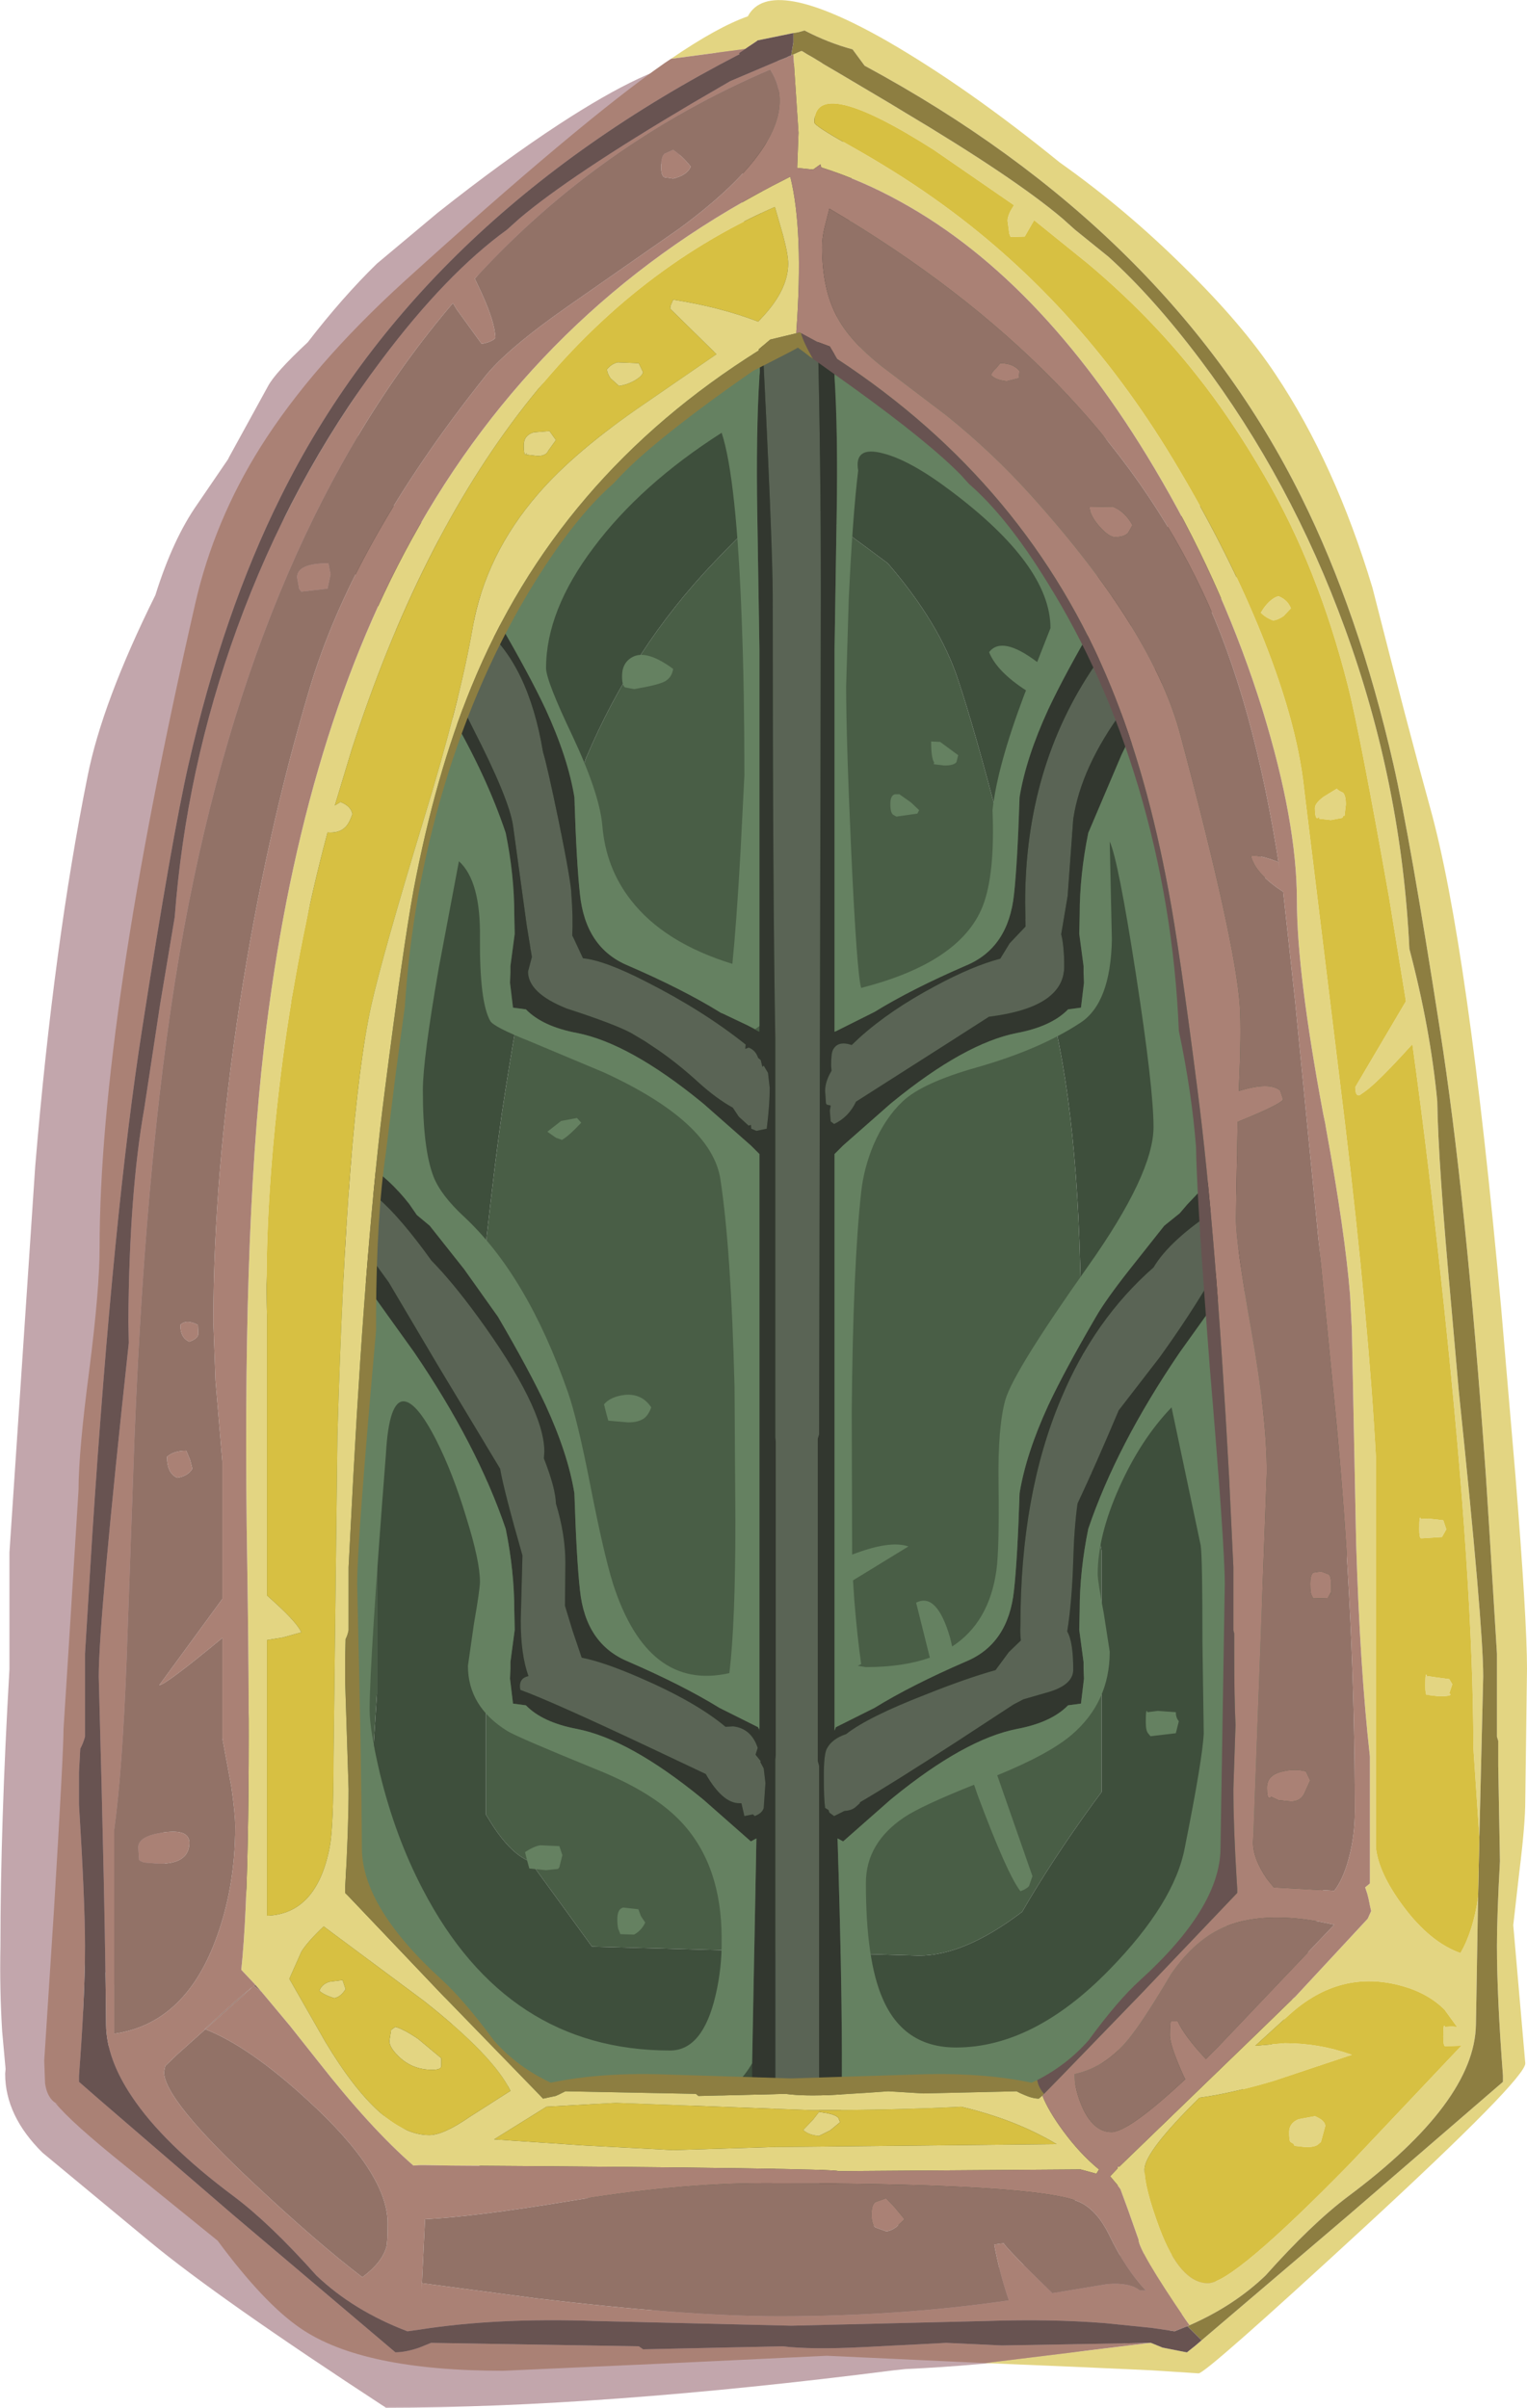 <?xml version="1.0" encoding="UTF-8" standalone="no"?>
<svg xmlns:ffdec="https://www.free-decompiler.com/flash" xmlns:xlink="http://www.w3.org/1999/xlink" ffdec:objectType="shape" height="280.4px" width="177.85px" xmlns="http://www.w3.org/2000/svg">
  <g transform="matrix(1.0, 0.0, 0.0, 1.0, 92.1, 273.95)">
    <path d="M-45.65 -26.4 Q-54.6 -32.0 -59.15 -40.35 -63.8 -48.8 -63.85 -60.55 -63.9 -66.8 -63.0 -75.25 -63.0 -93.25 -61.5 -117.65 -60.1 -141.5 -58.1 -157.65 -56.65 -164.5 -54.4 -178.2 -52.15 -190.4 -49.1 -198.7 -40.5 -222.05 -16.15 -240.1 -6.4 -247.3 -1.75 -248.35 5.85 -250.05 17.75 -244.35 24.0 -239.75 28.6 -234.15 L36.1 -223.7 Q42.4 -214.8 46.75 -203.25 49.45 -196.0 53.0 -182.5 55.7 -172.15 60.4 -137.2 64.8 -104.75 64.8 -99.8 64.8 -76.45 63.45 -63.9 61.65 -47.2 56.7 -37.15 51.1 -25.9 40.4 -20.5 38.45 -19.5 36.3 -18.7 L36.45 -20.35 Q36.45 -20.95 35.1 -23.1 33.75 -25.25 33.75 -25.7 L36.75 -29.15 Q38.3 -25.7 41.55 -25.7 46.7 -25.7 49.4 -45.75 L54.2 -52.05 Q58.95 -58.65 58.95 -61.5 58.2 -63.4 56.85 -65.2 54.15 -68.85 51.1 -68.85 51.05 -94.0 49.0 -108.65 L49.0 -135.1 45.65 -162.3 Q43.45 -179.5 41.45 -190.1 35.8 -220.55 27.45 -220.55 25.25 -220.55 25.0 -219.35 25.0 -217.65 24.5 -216.8 L16.95 -224.55 16.3 -225.15 16.3 -225.2 15.3 -226.15 10.5 -230.25 Q9.7 -232.25 7.5 -232.5 L7.7 -232.35 7.2 -232.7 7.15 -232.75 Q3.0 -236.2 -4.55 -233.25 -7.35 -232.15 -9.5 -230.6 -11.55 -229.1 -11.55 -228.35 L-8.6 -225.85 Q-15.05 -221.5 -22.3 -214.7 -22.6 -215.4 -23.65 -216.15 -25.15 -217.15 -27.0 -217.15 -29.75 -217.15 -38.3 -192.95 -46.45 -169.9 -46.45 -167.0 L-45.2 -163.35 -44.0 -160.1 Q-44.0 -153.65 -45.85 -135.05 -47.05 -123.0 -48.2 -113.1 L-48.2 -76.65 -48.65 -69.7 Q-54.25 -72.85 -54.25 -65.6 L-51.5 -58.95 -51.65 -53.65 Q-51.6 -52.1 -50.6 -51.05 L-49.2 -50.0 Q-49.25 -45.3 -48.95 -40.65 -48.25 -30.15 -45.65 -26.4 M17.4 -14.95 L10.5 -14.75 Q-23.55 -14.75 -41.95 -24.3 -37.35 -24.3 -34.95 -25.45 -33.25 -24.05 -30.2 -23.15 -25.5 -21.75 -13.85 -20.6 L17.05 -17.9 Q16.85 -16.3 17.4 -14.95 M8.95 -210.1 L11.3 -208.35 Q17.35 -201.35 19.5 -194.75 21.4 -189.1 24.4 -177.55 27.45 -165.95 29.05 -161.0 33.15 -148.4 33.7 -126.8 34.35 -102.35 36.2 -93.35 L36.2 -65.25 35.2 -63.9 Q30.35 -57.2 26.95 -51.3 20.25 -46.2 14.95 -46.2 L-23.15 -47.25 -30.35 -57.15 Q-32.85 -58.15 -35.3 -62.3 L-35.5 -62.6 -35.5 -85.9 Q-34.8 -97.3 -35.75 -108.55 -36.2 -114.05 -37.0 -114.65 -34.7 -137.95 -33.25 -146.9 -31.5 -158.0 -30.05 -164.7 -28.8 -170.65 -27.4 -175.5 L-25.2 -180.15 -24.0 -185.2 -23.85 -185.65 Q-18.4 -198.55 -9.0 -208.4 -3.75 -213.95 0.35 -217.05 L0.35 -217.25 Q3.0 -214.4 8.95 -210.1 M0.35 -217.55 L0.2 -218.3 0.65 -218.65 1.8 -217.7 3.5 -216.2 0.35 -217.55" fill="#495e46" fill-rule="evenodd" stroke="none"/>
    <path d="M36.3 -18.7 L36.3 -18.65 35.1 -18.25 25.75 -15.9 18.05 -15.0 17.4 -14.95 Q16.85 -16.3 17.05 -17.9 L-13.85 -20.6 Q-25.5 -21.75 -30.2 -23.15 -33.25 -24.05 -34.95 -25.45 -37.35 -24.3 -41.95 -24.3 -43.9 -25.3 -45.65 -26.4 -48.25 -30.15 -48.95 -40.65 -49.25 -45.3 -49.2 -50.0 L-50.6 -51.05 Q-51.6 -52.1 -51.65 -53.65 L-51.5 -58.95 -54.25 -65.6 Q-54.25 -72.85 -48.65 -69.7 L-48.2 -76.65 -48.2 -113.1 Q-47.05 -123.0 -45.85 -135.05 -44.0 -153.65 -44.0 -160.1 L-45.2 -163.35 -46.45 -167.0 Q-46.45 -169.9 -38.3 -192.95 -29.75 -217.15 -27.0 -217.15 -25.15 -217.15 -23.65 -216.15 -22.6 -215.4 -22.3 -214.7 -15.05 -221.5 -8.6 -225.85 L-11.55 -228.35 Q-11.55 -229.1 -9.5 -230.6 -7.35 -232.15 -4.55 -233.25 3.0 -236.2 7.15 -232.75 L7.2 -232.7 7.7 -232.35 7.5 -232.5 Q9.7 -232.25 10.5 -230.25 L15.3 -226.15 16.3 -225.2 16.3 -225.15 16.95 -224.55 24.5 -216.8 Q25.0 -217.65 25.0 -219.35 25.25 -220.55 27.45 -220.55 35.8 -220.55 41.45 -190.1 43.45 -179.5 45.65 -162.3 L49.0 -135.1 49.0 -108.65 Q51.05 -94.0 51.1 -68.85 54.15 -68.85 56.85 -65.2 58.2 -63.4 58.95 -61.5 58.95 -58.65 54.2 -52.05 L49.4 -45.75 Q46.7 -25.7 41.55 -25.7 38.3 -25.7 36.75 -29.15 L33.75 -25.7 Q33.75 -25.25 35.1 -23.1 36.45 -20.95 36.45 -20.35 L36.3 -18.7 M0.35 -217.55 L3.5 -216.2 1.8 -217.7 0.65 -218.65 0.2 -218.3 0.35 -217.55 M8.95 -210.1 Q3.0 -214.4 0.35 -217.25 L0.35 -217.05 Q-3.75 -213.95 -9.0 -208.4 -18.4 -198.55 -23.85 -185.65 L-24.0 -185.2 -25.2 -180.15 -27.4 -175.5 Q-28.8 -170.65 -30.05 -164.7 -31.5 -158.0 -33.25 -146.9 -34.7 -137.95 -37.0 -114.65 -36.2 -114.05 -35.75 -108.55 -34.8 -97.3 -35.5 -85.9 L-35.5 -62.6 -35.3 -62.3 Q-32.85 -58.15 -30.35 -57.15 L-23.15 -47.25 14.95 -46.2 Q20.25 -46.2 26.95 -51.3 30.35 -57.2 35.2 -63.9 L36.2 -65.25 36.2 -93.35 Q34.35 -102.35 33.7 -126.8 33.15 -148.4 29.05 -161.0 27.45 -165.95 24.4 -177.55 21.4 -189.1 19.5 -194.75 17.35 -201.35 11.3 -208.35 L8.95 -210.1" fill="#3e4f3c" fill-rule="evenodd" stroke="none"/>
    <path d="M49.4 -7.6 Q49.4 -5.9 44.9 -4.2 L43.85 -3.85 Q44.15 -3.5 44.15 -2.25 30.6 1.15 13.35 1.95 L11.95 2.1 Q-22.15 6.45 -47.15 6.45 -66.75 -6.35 -74.6 -12.85 L-87.15 -23.25 Q-91.5 -27.55 -91.5 -32.45 L-91.45 -33.0 -91.85 -37.4 Q-92.15 -42.25 -92.05 -47.25 -92.05 -61.35 -91.0 -79.55 L-91.0 -93.15 -88.0 -138.1 Q-85.85 -163.9 -81.9 -183.55 -80.2 -192.15 -74.0 -204.65 -71.95 -211.2 -69.1 -215.25 L-65.55 -220.45 -65.45 -220.65 -65.4 -220.75 -60.9 -228.95 Q-60.1 -230.5 -56.3 -234.05 L-56.25 -234.1 Q-52.2 -239.35 -48.2 -243.25 L-41.15 -249.15 Q-33.45 -255.25 -26.95 -259.5 -16.3 -266.45 -11.3 -266.8 L-11.7 -266.6 Q-1.05 -271.45 -1.05 -264.6 -1.05 -262.0 -6.6 -259.0 L-20.3 -252.3 Q-25.6 -249.6 -30.3 -246.5 L-37.2 -241.3 -42.9 -236.55 Q-49.55 -230.2 -54.25 -222.65 -58.5 -215.85 -61.9 -209.25 L-61.45 -210.15 -58.1 -214.85 Q-46.1 -230.9 -46.1 -218.75 -46.1 -218.2 -53.9 -205.2 -62.15 -191.4 -63.85 -185.65 -65.75 -179.3 -67.2 -169.55 L-69.45 -153.35 Q-74.6 -118.8 -74.6 -88.95 -74.6 -72.75 -73.65 -65.6 -72.7 -58.4 -72.7 -48.55 -72.7 -47.0 -73.9 -44.5 -75.3 -41.7 -76.7 -41.7 -79.9 -41.7 -81.8 -50.1 -81.95 -47.1 -82.4 -44.0 L-82.4 -37.85 Q-78.6 -35.8 -62.85 -18.75 -48.35 -3.15 -44.95 -3.15 -43.45 -3.15 -37.25 -4.7 L-14.75 -4.9 17.2 -8.95 Q36.15 -11.45 42.15 -11.45 47.55 -11.45 49.0 -9.5 49.75 -8.55 49.4 -7.6" fill="#7d424e" fill-opacity="0.467" fill-rule="evenodd" stroke="none"/>
    <path d="M-2.35 -260.0 Q-1.3 -265.45 0.7 -266.85 1.3 -264.95 1.75 -260.7 2.7 -252.25 3.15 -234.55 3.5 -220.85 3.5 -204.75 L3.3 -106.9 3.15 -106.4 3.15 -68.85 3.3 -68.3 3.3 -18.1 2.7 -15.2 Q2.25 -13.7 0.7 -13.7 -1.8 -13.7 -1.8 -17.75 L-1.8 -69.0 -1.75 -69.55 -1.75 -106.05 -1.8 -106.55 -1.8 -153.0 Q-2.1 -170.0 -2.1 -204.65 -2.1 -210.65 -3.5 -238.3 -3.75 -252.75 -2.35 -260.0 M53.95 -134.9 Q54.25 -134.6 54.25 -133.7 L55.1 -134.05 55.3 -133.7 55.45 -132.45 Q55.45 -132.0 54.0 -130.35 L53.3 -129.65 49.1 -125.25 Q46.45 -120.7 42.95 -115.85 L38.2 -109.7 Q35.5 -103.3 33.4 -98.85 33.0 -95.95 32.9 -92.2 32.75 -87.4 32.2 -83.95 32.9 -82.75 32.9 -79.5 32.9 -77.65 29.7 -76.8 L27.1 -76.05 25.95 -75.45 19.3 -71.1 Q11.9 -66.3 8.05 -64.05 L8.05 -63.95 7.55 -63.5 Q7.1 -63.1 6.25 -63.05 L5.05 -62.45 4.5 -62.85 4.4 -63.15 4.0 -63.4 Q3.85 -64.45 3.85 -67.1 3.85 -69.65 4.2 -70.3 4.8 -71.45 6.45 -72.0 9.0 -74.0 15.7 -76.6 20.45 -78.5 23.85 -79.45 L25.4 -81.55 26.8 -82.9 Q26.7 -83.75 26.75 -84.7 26.75 -99.9 31.5 -111.1 35.35 -120.3 42.25 -126.35 43.2 -127.95 45.0 -129.6 46.95 -131.4 49.5 -133.0 51.5 -134.75 52.85 -135.25 L53.85 -134.95 53.95 -134.9 M-52.1 -131.9 L-52.55 -132.65 -52.5 -133.65 -52.25 -133.9 -52.2 -134.05 -51.8 -134.0 Q-51.55 -137.45 -48.0 -134.35 -45.4 -132.1 -41.85 -127.15 -39.4 -124.65 -36.55 -120.75 -28.7 -110.0 -28.7 -104.9 L-28.75 -104.1 Q-27.4 -100.65 -27.35 -98.85 -26.25 -95.25 -26.25 -91.95 L-26.3 -86.95 -25.4 -84.0 -24.35 -80.9 Q-21.8 -80.4 -17.65 -78.6 -11.05 -75.75 -7.6 -72.85 L-6.7 -72.9 Q-4.6 -72.65 -3.85 -70.4 L-4.1 -69.6 -3.5 -68.85 -3.55 -68.75 -3.15 -68.0 -2.95 -66.3 -3.15 -63.4 Q-3.3 -62.8 -4.2 -62.45 L-4.4 -62.65 -5.4 -62.45 -5.75 -63.95 -6.0 -63.95 Q-7.95 -63.95 -9.9 -67.35 L-16.35 -70.4 Q-27.8 -75.8 -31.5 -77.15 -31.75 -78.5 -30.55 -78.75 -31.45 -81.25 -31.45 -85.2 L-31.25 -92.8 Q-33.45 -100.5 -33.85 -102.9 L-41.05 -114.85 -46.85 -124.65 -52.1 -131.9 M32.9 -178.55 L32.25 -169.6 31.5 -165.15 Q31.85 -163.75 31.85 -161.4 31.85 -156.65 23.15 -155.55 L23.1 -155.55 18.5 -152.6 7.6 -145.65 Q6.75 -143.85 5.05 -143.05 L4.65 -143.35 4.55 -144.6 4.65 -145.2 4.2 -145.3 4.1 -145.45 4.0 -146.9 Q4.0 -148.0 4.75 -149.25 L4.7 -149.85 Q4.7 -151.25 4.9 -151.65 5.45 -152.8 7.1 -152.25 L8.0 -153.1 Q11.55 -156.3 16.8 -159.1 21.15 -161.45 24.4 -162.3 L25.5 -164.1 27.35 -166.05 27.3 -168.85 Q27.3 -184.6 35.4 -196.45 38.55 -201.1 40.95 -201.6 43.45 -202.1 43.45 -197.4 L38.7 -191.25 Q33.8 -184.6 32.9 -178.55 M-35.85 -200.9 Q-30.55 -196.55 -28.85 -186.35 -28.4 -184.95 -27.0 -178.2 -25.55 -171.05 -25.55 -169.75 -25.35 -167.15 -25.45 -165.0 L-25.25 -164.6 -24.2 -162.35 Q-21.65 -162.1 -16.8 -159.6 -10.2 -156.25 -5.25 -152.3 L-5.3 -151.8 -4.9 -151.95 Q-4.1 -151.65 -3.8 -150.75 L-3.5 -150.5 -3.3 -149.7 -3.15 -149.85 -2.65 -149.0 -2.45 -147.25 Q-2.45 -145.3 -2.8 -142.5 L-4.0 -142.25 -4.6 -142.5 -4.65 -142.95 -4.9 -142.85 -6.05 -143.9 -6.75 -144.95 Q-8.65 -146.0 -10.7 -147.85 -13.1 -150.05 -15.5 -151.7 L-17.0 -152.7 -18.6 -153.65 Q-20.55 -154.7 -26.1 -156.5 -30.6 -158.3 -30.6 -160.8 L-30.15 -162.5 -30.75 -166.15 -32.35 -177.8 Q-32.8 -180.9 -37.0 -189.1 L-41.1 -197.3 Q-41.1 -200.95 -39.5 -201.85 -38.05 -202.65 -35.85 -200.9" fill="#5a6455" fill-rule="evenodd" stroke="none"/>
    <path d="M1.75 -260.7 L2.95 -260.4 Q7.75 -258.7 7.05 -249.2 5.35 -238.8 5.1 -233.3 L5.1 -230.0 Q5.5 -223.7 5.35 -214.2 L5.1 -198.35 5.1 -153.8 5.25 -153.85 9.75 -156.1 Q14.05 -158.75 20.4 -161.5 25.35 -163.55 26.0 -169.8 26.4 -173.35 26.65 -181.1 27.4 -185.7 30.0 -191.35 31.9 -195.4 35.55 -201.65 L36.9 -203.7 39.5 -207.2 43.5 -212.25 Q48.25 -216.55 51.45 -215.0 54.0 -213.75 54.0 -210.7 54.0 -209.65 51.4 -206.0 L45.3 -197.5 Q41.75 -192.3 39.2 -187.35 L39.15 -187.35 38.5 -186.0 34.65 -176.95 Q33.65 -172.05 33.65 -167.45 L33.6 -165.2 34.1 -161.45 34.1 -160.7 34.15 -159.5 33.8 -156.6 32.3 -156.4 Q30.35 -154.4 26.35 -153.65 20.25 -152.45 11.85 -145.6 L11.55 -145.35 6.1 -140.55 5.1 -139.55 5.1 -72.4 5.25 -72.8 9.75 -75.05 Q14.05 -77.7 20.4 -80.45 25.35 -82.5 26.0 -88.75 26.4 -92.3 26.65 -100.05 27.4 -104.65 30.0 -110.3 31.9 -114.35 35.55 -120.6 36.7 -122.6 39.5 -126.15 L43.5 -131.2 45.3 -132.65 46.2 -133.7 49.05 -136.7 Q53.0 -140.65 55.1 -140.85 L55.45 -140.65 Q55.8 -140.5 55.8 -139.45 L55.25 -138.55 55.3 -137.9 Q55.3 -136.6 53.95 -134.9 L53.85 -134.95 52.85 -135.25 Q51.5 -134.75 49.5 -133.0 46.95 -131.4 45.0 -129.6 43.2 -127.95 42.25 -126.35 35.35 -120.3 31.5 -111.1 26.75 -99.9 26.75 -84.7 26.7 -83.75 26.8 -82.9 L25.4 -81.55 23.85 -79.45 Q20.45 -78.5 15.7 -76.6 9.0 -74.0 6.45 -72.0 4.8 -71.45 4.2 -70.3 3.85 -69.65 3.85 -67.1 3.85 -64.45 4.0 -63.4 L4.4 -63.15 4.5 -62.85 5.05 -62.45 6.25 -63.05 Q7.1 -63.1 7.55 -63.5 L8.05 -63.95 8.05 -64.05 Q11.9 -66.3 19.3 -71.1 L25.95 -75.45 27.1 -76.05 29.7 -76.8 Q32.9 -77.65 32.9 -79.5 32.9 -82.75 32.2 -83.95 32.75 -87.4 32.9 -92.2 33.0 -95.95 33.4 -98.85 35.5 -103.3 38.2 -109.7 L42.95 -115.85 Q46.45 -120.7 49.1 -125.25 L53.3 -129.65 54.0 -130.35 54.0 -129.65 Q54.0 -128.6 51.4 -124.95 L50.45 -123.65 45.3 -116.45 Q37.95 -105.65 34.65 -95.9 33.65 -91.0 33.65 -86.4 L33.6 -84.15 34.1 -80.4 34.1 -79.65 34.15 -78.45 33.8 -75.55 32.3 -75.35 Q30.35 -73.35 26.35 -72.6 20.25 -71.4 11.85 -64.55 L11.55 -64.3 6.1 -59.5 5.45 -59.85 Q6.0 -42.5 5.95 -32.15 L5.95 -31.5 5.85 -26.55 Q5.2 -8.05 1.0 -7.5 L0.7 -7.5 Q-4.35 -7.5 -4.5 -32.15 L-4.5 -33.65 -4.0 -59.85 -4.65 -59.5 -10.1 -64.3 -10.4 -64.55 Q-18.8 -71.4 -24.9 -72.6 -28.9 -73.35 -30.85 -75.35 L-32.35 -75.55 -32.7 -78.45 -32.65 -79.65 -32.65 -80.4 -32.15 -84.15 -32.2 -86.4 Q-32.2 -91.0 -33.2 -95.9 -36.5 -105.65 -43.85 -116.45 L-49.95 -124.95 -50.45 -125.7 Q-52.55 -128.7 -52.55 -129.65 -52.55 -130.95 -52.1 -131.9 L-46.85 -124.65 -41.05 -114.85 -33.85 -102.9 Q-33.45 -100.5 -31.25 -92.8 L-31.45 -85.2 Q-31.45 -81.25 -30.55 -78.75 -31.75 -78.5 -31.5 -77.15 -27.8 -75.8 -16.35 -70.4 L-9.9 -67.35 Q-7.95 -63.95 -6.0 -63.95 L-5.75 -63.95 -5.4 -62.45 -4.4 -62.65 -4.2 -62.45 Q-3.3 -62.8 -3.15 -63.4 L-2.95 -66.3 -3.15 -68.0 -3.55 -68.75 -3.5 -68.85 -4.1 -69.6 -3.85 -70.4 Q-4.6 -72.65 -6.7 -72.9 L-7.6 -72.85 Q-11.05 -75.75 -17.65 -78.6 -21.8 -80.4 -24.35 -80.9 L-25.4 -84.0 -26.3 -86.95 -26.25 -91.95 Q-26.25 -95.25 -27.35 -98.85 -27.4 -100.65 -28.75 -104.1 L-28.7 -104.9 Q-28.7 -110.0 -36.55 -120.75 -39.4 -124.65 -41.85 -127.15 -45.4 -132.1 -48.0 -134.35 -51.55 -137.45 -51.8 -134.0 L-52.2 -134.05 -52.25 -133.9 Q-54.75 -137.05 -55.65 -139.35 L-53.85 -138.8 -53.6 -140.15 Q-51.45 -139.65 -49.5 -138.4 -46.8 -136.75 -44.45 -133.75 L-43.55 -132.45 -42.05 -131.2 -38.05 -126.15 -34.1 -120.6 Q-30.45 -114.35 -28.55 -110.3 -25.95 -104.65 -25.2 -100.05 -24.95 -92.3 -24.55 -88.75 -23.9 -82.5 -18.95 -80.45 -12.6 -77.7 -8.3 -75.05 L-3.8 -72.8 -3.75 -72.65 -3.65 -72.4 -3.65 -72.65 -3.65 -139.55 -4.65 -140.55 -10.1 -145.35 -10.4 -145.6 Q-18.8 -152.45 -24.9 -153.65 -28.9 -154.4 -30.85 -156.4 L-32.35 -156.6 -32.7 -159.5 -32.65 -160.7 -32.65 -161.45 -32.15 -165.2 -32.2 -167.45 Q-32.2 -172.05 -33.2 -176.95 -35.45 -183.65 -39.65 -190.85 L-43.85 -197.5 -49.95 -206.0 Q-52.55 -209.65 -52.55 -210.7 -52.55 -213.75 -50.0 -215.0 -46.8 -216.55 -42.05 -212.25 L-38.05 -207.2 Q-35.7 -204.25 -34.5 -202.35 L-34.1 -201.65 Q-30.45 -195.4 -28.55 -191.35 -25.95 -185.7 -25.2 -181.1 -24.95 -173.35 -24.55 -169.8 -23.9 -163.55 -18.95 -161.5 -12.6 -158.75 -8.3 -156.1 L-8.15 -156.0 -8.0 -155.95 -5.05 -154.55 -3.8 -153.85 -3.65 -153.8 -3.65 -154.45 -3.65 -198.35 -3.9 -214.2 Q-4.05 -223.7 -3.65 -230.0 L-3.65 -230.15 -3.6 -230.6 -3.6 -232.1 -3.6 -232.15 Q-3.7 -237.7 -5.6 -249.2 -6.25 -257.8 -2.35 -260.0 -3.75 -252.75 -3.5 -238.3 -2.1 -210.65 -2.1 -204.65 -2.1 -170.0 -1.8 -153.0 L-1.8 -106.55 -1.75 -106.05 -1.75 -69.55 -1.8 -69.0 -1.8 -17.75 Q-1.8 -13.7 0.7 -13.7 2.25 -13.7 2.7 -15.2 L3.3 -18.1 3.3 -68.3 3.15 -68.85 3.15 -106.4 3.3 -106.9 3.5 -204.75 Q3.5 -220.85 3.15 -234.55 2.7 -252.25 1.75 -260.7 M32.9 -178.55 Q33.8 -184.6 38.7 -191.25 L43.45 -197.4 Q43.45 -202.1 40.95 -201.6 38.55 -201.1 35.4 -196.45 27.3 -184.6 27.3 -168.85 L27.35 -166.05 25.5 -164.1 24.4 -162.3 Q21.15 -161.45 16.8 -159.1 11.55 -156.3 8.0 -153.1 L7.1 -152.25 Q5.45 -152.8 4.9 -151.65 4.7 -151.25 4.7 -149.85 L4.75 -149.25 Q4.0 -148.0 4.0 -146.9 L4.1 -145.45 4.2 -145.3 4.65 -145.2 4.55 -144.6 4.65 -143.35 5.05 -143.05 Q6.75 -143.85 7.6 -145.65 L18.5 -152.6 23.1 -155.55 23.15 -155.55 Q31.85 -156.65 31.85 -161.4 31.85 -163.75 31.5 -165.15 L32.25 -169.6 32.9 -178.55 M-35.85 -200.9 Q-38.05 -202.65 -39.5 -201.85 -41.1 -200.95 -41.1 -197.3 L-37.0 -189.1 Q-32.8 -180.9 -32.35 -177.8 L-30.75 -166.15 -30.15 -162.5 -30.6 -160.8 Q-30.6 -158.3 -26.1 -156.5 -20.55 -154.7 -18.6 -153.65 L-17.0 -152.7 -15.5 -151.7 Q-13.1 -150.05 -10.7 -147.85 -8.65 -146.0 -6.75 -144.95 L-6.05 -143.9 -4.9 -142.85 -4.65 -142.95 -4.6 -142.5 -4.0 -142.25 -2.8 -142.5 Q-2.45 -145.3 -2.45 -147.25 L-2.65 -149.0 -3.15 -149.85 -3.3 -149.7 -3.5 -150.5 -3.8 -150.75 Q-4.1 -151.65 -4.9 -151.95 L-5.3 -151.8 -5.25 -152.3 Q-10.2 -156.25 -16.8 -159.6 -21.65 -162.1 -24.2 -162.35 L-25.25 -164.6 -25.45 -165.0 Q-25.35 -167.15 -25.55 -169.75 -25.55 -171.05 -27.0 -178.2 -28.4 -184.95 -28.85 -186.35 -30.55 -196.55 -35.85 -200.9" fill="#32372f" fill-rule="evenodd" stroke="none"/>
    <path d="M5.1 -233.3 L5.8 -233.5 Q10.75 -234.55 18.65 -228.15 25.65 -222.45 31.45 -214.15 35.8 -207.85 36.9 -203.7 L35.55 -201.65 Q31.9 -195.4 30.0 -191.35 27.4 -185.7 26.65 -181.1 26.4 -173.35 26.0 -169.8 25.35 -163.55 20.4 -161.5 14.05 -158.75 9.75 -156.1 L5.25 -153.85 5.1 -153.8 5.1 -198.35 5.35 -214.2 Q5.5 -223.7 5.1 -230.0 L5.1 -233.3 M39.2 -187.35 L42.55 -187.05 Q45.2 -186.15 45.2 -183.2 45.2 -182.3 44.5 -181.55 43.8 -180.8 43.8 -179.95 49.35 -147.0 49.35 -142.8 L49.05 -136.75 49.05 -136.7 46.2 -133.7 45.3 -132.65 43.5 -131.2 39.5 -126.15 Q36.7 -122.6 35.55 -120.6 31.9 -114.35 30.0 -110.3 27.4 -104.65 26.65 -100.05 26.4 -92.3 26.0 -88.75 25.35 -82.5 20.4 -80.45 14.05 -77.7 9.75 -75.05 L5.25 -72.8 5.1 -72.4 5.1 -139.55 6.1 -140.55 11.55 -145.35 11.85 -145.6 Q20.25 -152.45 26.35 -153.65 30.35 -154.4 32.3 -156.4 L33.8 -156.6 34.15 -159.5 34.1 -160.7 34.1 -161.45 33.6 -165.2 33.65 -167.45 Q33.65 -172.05 34.65 -176.95 L38.5 -186.0 39.15 -187.35 39.2 -187.35 M50.45 -123.65 L52.45 -123.7 Q56.5 -122.95 56.5 -114.95 56.5 -112.8 56.3 -112.3 55.7 -110.95 53.0 -109.55 54.6 -98.45 54.85 -94.35 L54.95 -82.3 Q54.95 -69.85 54.65 -66.2 53.95 -57.45 51.1 -50.4 47.7 -42.0 37.15 -34.45 34.05 -31.75 32.15 -30.6 28.8 -28.7 23.5 -28.7 15.5 -28.75 11.9 -26.7 9.7 -24.65 8.4 -24.65 7.05 -24.65 5.85 -26.55 L5.95 -31.5 5.95 -32.15 Q6.0 -42.5 5.45 -59.85 L6.1 -59.5 11.55 -64.3 11.85 -64.55 Q20.25 -71.4 26.35 -72.6 30.35 -73.35 32.3 -75.35 L33.8 -75.55 34.15 -78.45 34.1 -79.65 34.1 -80.4 33.6 -84.15 33.65 -86.4 Q33.65 -91.0 34.65 -95.9 37.95 -105.65 45.3 -116.45 L50.45 -123.65 M-4.5 -33.65 Q-7.55 -28.5 -13.7 -28.5 -32.5 -28.5 -37.35 -33.85 -38.85 -35.45 -39.45 -38.3 -40.15 -41.35 -40.65 -42.05 L-46.7 -48.95 Q-50.7 -53.45 -51.8 -56.35 -53.55 -60.95 -55.3 -85.1 L-54.4 -98.2 -53.55 -111.3 -55.1 -114.4 Q-56.7 -117.65 -56.7 -118.45 -56.7 -119.85 -55.6 -121.75 -54.35 -123.8 -52.6 -124.9 -51.55 -125.55 -50.45 -125.7 L-49.95 -124.95 -43.85 -116.45 Q-36.5 -105.65 -33.2 -95.9 -32.2 -91.0 -32.2 -86.4 L-32.15 -84.15 -32.65 -80.4 -32.65 -79.65 -32.7 -78.45 -32.35 -75.55 -30.85 -75.35 Q-28.9 -73.35 -24.9 -72.6 -18.8 -71.4 -10.4 -64.55 L-10.1 -64.3 -4.65 -59.5 -4.0 -59.85 -4.5 -33.65 M-49.5 -138.4 Q-49.95 -141.6 -49.95 -146.8 -49.95 -154.45 -47.3 -166.75 -44.7 -179.05 -44.7 -179.9 L-46.1 -181.75 -47.5 -183.3 Q-47.5 -185.3 -45.3 -187.55 -43.15 -189.75 -40.45 -190.65 L-39.65 -190.85 Q-35.45 -183.65 -33.2 -176.95 -32.2 -172.05 -32.2 -167.45 L-32.15 -165.2 -32.65 -161.45 -32.65 -160.7 -32.7 -159.5 -32.35 -156.6 -30.85 -156.4 Q-28.9 -154.4 -24.9 -153.65 -18.8 -152.45 -10.4 -145.6 L-10.1 -145.35 -4.65 -140.55 -3.65 -139.55 -3.65 -72.65 -3.75 -72.65 -3.8 -72.8 -8.3 -75.05 Q-12.6 -77.7 -18.95 -80.45 -23.9 -82.5 -24.55 -88.75 -24.95 -92.3 -25.2 -100.05 -25.95 -104.65 -28.55 -110.3 -30.45 -114.35 -34.1 -120.6 L-38.05 -126.15 -42.05 -131.2 -43.55 -132.45 -44.45 -133.75 Q-46.8 -136.75 -49.5 -138.4 M-34.5 -202.35 Q-33.15 -206.45 -30.2 -211.55 -24.85 -220.65 -18.0 -227.05 -10.6 -234.0 -5.85 -233.15 -4.6 -232.9 -3.6 -232.15 L-3.6 -232.1 -3.6 -230.6 -3.65 -230.15 -3.65 -230.0 Q-4.05 -223.7 -3.9 -214.2 L-3.65 -198.35 -3.65 -154.45 -4.15 -154.1 -5.05 -154.55 -8.0 -155.95 -8.15 -156.0 -8.3 -156.1 Q-12.6 -158.75 -18.95 -161.5 -23.9 -163.55 -24.55 -169.8 -24.95 -173.35 -25.2 -181.1 -25.95 -185.7 -28.55 -191.35 -30.45 -195.4 -34.1 -201.65 L-34.5 -202.35 M6.75 -204.1 L6.45 -194.05 Q6.45 -187.85 7.05 -174.6 7.7 -160.55 8.2 -158.9 19.75 -161.85 22.35 -168.4 23.8 -172.1 23.5 -179.6 24.05 -184.7 27.2 -193.05 L27.4 -193.55 Q24.0 -195.75 23.1 -198.0 24.6 -199.95 28.7 -196.85 L30.25 -200.8 Q30.25 -208.1 18.55 -216.85 13.9 -220.35 10.75 -221.15 7.35 -222.05 7.85 -219.15 7.2 -213.75 6.75 -204.1 M17.4 -187.55 L19.5 -186.0 19.3 -185.2 Q19.0 -184.8 17.9 -184.8 L16.65 -184.95 16.7 -185.15 Q16.35 -185.65 16.35 -187.6 L17.4 -187.55 M12.15 -181.45 L12.65 -181.45 14.0 -180.5 14.95 -179.6 14.75 -179.2 12.3 -178.85 11.95 -179.05 Q11.6 -179.25 11.6 -180.3 11.6 -181.35 12.15 -181.45 M21.7 -149.65 Q15.3 -147.85 13.0 -145.65 11.0 -143.75 9.65 -140.65 8.5 -137.9 8.2 -135.1 7.25 -126.55 7.1 -109.5 L7.15 -92.9 Q11.55 -94.6 13.7 -93.85 L7.25 -89.9 7.4 -87.6 Q7.75 -83.3 8.2 -80.15 L7.8 -79.95 8.75 -79.8 Q13.1 -79.8 16.2 -80.9 L14.6 -87.3 Q17.0 -88.55 18.55 -83.25 L18.8 -82.2 Q23.1 -85.0 23.95 -91.05 24.3 -93.6 24.2 -101.2 24.1 -107.75 25.0 -110.95 26.0 -114.3 34.6 -126.45 42.25 -137.25 42.25 -142.7 42.25 -147.25 40.2 -160.5 38.15 -173.75 37.15 -175.95 L37.4 -164.5 Q37.25 -157.15 33.75 -154.85 29.05 -151.75 21.7 -149.65 M38.25 -100.7 Q35.75 -95.1 35.75 -90.65 35.75 -89.75 36.45 -86.1 L37.15 -81.6 Q37.15 -75.7 32.7 -71.9 30.05 -69.65 24.05 -67.2 L28.15 -55.45 27.75 -54.3 Q27.45 -53.95 26.75 -53.7 25.2 -55.7 21.8 -64.8 L21.35 -66.1 Q15.2 -63.65 13.2 -62.3 8.75 -59.3 8.75 -54.65 8.75 -45.65 10.7 -41.2 13.15 -35.5 19.25 -35.5 28.3 -35.5 37.15 -44.6 44.7 -52.35 45.9 -58.8 47.95 -69.05 48.1 -72.05 L47.95 -82.6 Q47.95 -92.5 47.75 -93.95 L44.35 -110.05 Q40.75 -106.3 38.25 -100.7 M42.75 -74.7 L44.85 -74.55 Q44.85 -73.9 45.2 -73.5 L44.85 -72.1 41.9 -71.75 41.65 -72.05 Q41.35 -72.35 41.35 -73.4 41.35 -75.15 41.55 -74.55 L42.75 -74.7 M-8.05 -223.55 Q-17.45 -217.55 -22.95 -210.2 -28.5 -202.85 -28.5 -196.15 -28.5 -194.7 -25.45 -188.3 -22.3 -181.6 -21.95 -177.85 -21.55 -172.85 -18.6 -169.1 -14.75 -164.15 -6.8 -161.7 -6.3 -166.7 -5.85 -174.8 L-5.4 -183.65 Q-5.4 -193.55 -5.7 -201.45 -6.3 -218.25 -8.05 -223.55 M-13.7 -196.05 Q-13.85 -195.05 -14.65 -194.6 -15.5 -194.15 -18.25 -193.7 L-19.3 -193.9 Q-19.65 -194.1 -19.65 -195.2 -19.65 -196.8 -18.4 -197.45 -16.75 -198.3 -13.7 -196.05 M-35.0 -155.05 Q-36.25 -157.25 -36.2 -164.7 -36.1 -171.35 -38.65 -173.65 L-41.0 -161.2 Q-42.85 -150.55 -42.85 -147.0 -42.85 -140.1 -41.6 -136.9 -40.75 -134.75 -38.05 -132.25 -30.7 -125.4 -25.95 -111.8 -24.85 -108.65 -23.35 -101.0 -21.8 -93.05 -20.7 -89.5 -16.65 -76.95 -7.15 -79.1 -6.45 -84.85 -6.45 -96.75 L-6.55 -112.45 Q-6.95 -128.45 -8.2 -136.65 -9.25 -143.3 -21.75 -149.05 L-30.45 -152.7 Q-34.6 -154.35 -35.0 -155.05 M-45.05 -110.75 Q-46.8 -110.85 -47.15 -104.65 -49.05 -80.3 -49.05 -74.8 -49.05 -72.5 -47.85 -67.4 -46.05 -60.0 -42.85 -53.9 -33.1 -35.15 -14.05 -35.15 -10.25 -35.15 -8.75 -41.6 -8.0 -44.8 -8.05 -48.2 -8.05 -56.65 -12.65 -61.65 -15.9 -65.2 -22.8 -67.95 -31.75 -71.6 -33.0 -72.35 -37.6 -75.2 -37.6 -79.95 L-36.9 -84.85 Q-36.2 -88.85 -36.2 -89.75 -36.2 -92.15 -37.8 -97.25 -39.35 -102.4 -41.3 -106.25 -43.55 -110.65 -45.05 -110.75 M-24.4 -143.2 Q-25.85 -141.65 -26.65 -141.2 L-27.35 -141.45 -28.35 -142.15 -26.75 -143.4 -24.9 -143.75 -24.4 -143.2 M-21.5 -109.4 L-21.75 -110.4 Q-21.0 -111.3 -19.35 -111.5 -17.35 -111.7 -16.25 -110.05 -16.55 -109.2 -17.05 -108.8 -17.7 -108.3 -18.95 -108.3 L-21.25 -108.5 -21.5 -109.4 M-30.95 -58.25 Q-29.9 -58.95 -29.15 -59.05 L-26.95 -58.95 -26.6 -57.9 -26.95 -56.5 -27.1 -56.3 -28.5 -56.15 -30.45 -56.35 -30.7 -57.25 -30.95 -58.25 M-17.45 -50.8 L-16.95 -50.05 Q-17.4 -49.1 -18.25 -48.65 L-19.85 -48.7 -20.0 -49.1 Q-20.2 -49.4 -20.2 -50.45 -20.2 -51.65 -19.5 -51.8 L-17.75 -51.6 -17.45 -50.8" fill="#658161" fill-rule="evenodd" stroke="none"/>
    <path d="M0.3 -267.6 L0.85 -267.85 1.2 -268.0 1.3 -268.0 1.4 -267.95 Q1.85 -267.65 2.5 -267.3 L3.65 -266.6 3.7 -266.55 5.75 -265.35 11.65 -261.85 13.05 -261.0 Q26.05 -253.25 31.65 -248.5 L33.1 -247.2 37.0 -244.05 Q42.2 -239.35 47.7 -232.05 58.25 -218.05 64.55 -200.75 71.15 -182.65 72.05 -163.45 74.5 -154.15 75.3 -145.7 75.4 -138.55 76.95 -121.65 L77.8 -112.0 Q80.65 -84.7 80.65 -78.7 L80.2 -60.0 79.5 -70.45 Q79.5 -89.65 76.1 -121.7 74.3 -138.7 72.4 -152.35 68.25 -147.75 66.75 -146.75 L66.25 -146.4 Q65.75 -146.25 65.75 -147.35 L71.65 -157.35 69.7 -169.35 Q66.3 -188.55 64.9 -194.05 61.4 -207.85 55.25 -218.4 51.35 -225.15 47.2 -230.35 41.75 -237.25 34.6 -243.25 L28.35 -248.3 28.2 -248.05 27.25 -246.4 25.6 -246.35 25.45 -246.75 25.25 -248.25 Q25.25 -248.7 25.6 -249.4 L26.0 -250.05 16.65 -256.5 Q2.75 -265.35 2.75 -259.7 2.75 -259.3 6.7 -257.1 12.4 -253.9 16.75 -250.8 33.3 -239.1 44.5 -220.5 50.45 -210.65 54.4 -201.15 58.95 -190.2 59.8 -182.0 L64.55 -143.15 Q67.3 -120.1 68.15 -104.3 L68.15 -58.8 Q68.45 -55.85 71.3 -52.0 74.45 -47.75 78.0 -46.5 79.5 -49.1 80.05 -53.0 L79.85 -40.9 79.8 -38.15 Q79.65 -29.15 64.9 -18.15 60.7 -15.0 55.3 -8.95 51.65 -5.45 46.55 -3.2 L46.45 -3.15 45.95 -3.85 Q40.5 -11.85 40.5 -13.15 L39.3 -16.55 38.4 -19.0 38.0 -19.55 37.2 -20.5 38.05 -21.4 38.1 -21.65 38.25 -21.6 54.7 -37.5 58.4 -41.1 58.75 -41.4 67.2 -50.5 67.6 -51.4 67.55 -51.6 67.45 -52.05 67.3 -52.8 67.15 -53.4 66.9 -54.15 67.45 -54.6 67.45 -69.4 Q66.3 -79.65 65.85 -94.2 L65.35 -119.1 65.15 -123.05 Q64.55 -130.5 62.35 -142.5 L62.25 -143.1 62.0 -144.3 Q58.95 -160.65 58.95 -169.05 58.95 -178.25 54.95 -191.25 50.6 -205.2 43.25 -217.9 29.9 -241.05 12.8 -250.45 8.3 -252.95 3.55 -254.45 L3.45 -254.8 2.6 -254.2 0.75 -254.4 0.75 -254.45 0.9 -258.5 0.3 -267.6 M47.15 -0.8 L65.05 -16.05 82.95 -31.5 82.95 -32.2 Q82.25 -41.4 82.25 -47.35 82.25 -50.85 82.6 -57.2 L82.4 -68.35 82.4 -71.2 82.25 -71.7 82.25 -81.35 81.4 -95.2 80.95 -102.25 Q78.65 -134.75 75.6 -154.1 72.15 -176.3 70.2 -184.9 66.15 -202.65 59.45 -216.1 44.05 -247.15 8.6 -266.3 L7.2 -268.2 Q4.4 -268.95 1.6 -270.4 L0.9 -270.2 0.3 -270.1 -3.85 -269.25 -4.05 -269.1 -4.65 -268.7 -5.3 -268.25 -13.95 -267.1 Q-8.55 -270.8 -5.0 -272.05 -2.4 -276.95 11.25 -269.15 20.6 -263.75 31.3 -255.05 39.0 -249.6 45.85 -242.8 52.6 -236.2 56.5 -230.3 63.4 -219.95 67.75 -205.5 72.05 -188.6 74.45 -179.95 78.9 -164.0 82.75 -121.5 L84.4 -102.15 Q85.75 -85.3 85.75 -79.6 L85.55 -64.3 Q85.55 -61.5 84.85 -55.9 L84.15 -49.75 84.85 -41.7 85.55 -33.65 Q85.55 -31.85 66.85 -14.6 48.35 2.45 47.5 2.45 L42.1 2.1 34.45 1.75 22.65 1.25 41.45 -1.05 41.85 -1.1 41.95 -1.1 43.3 -0.55 46.1 0.0 46.15 0.0 47.15 -0.8 M-62.35 -42.8 L-64.0 -44.55 Q-62.75 -56.2 -63.3 -91.45 -63.95 -129.6 -61.35 -152.05 -57.25 -187.3 -44.2 -211.05 -29.35 -238.05 -2.15 -252.3 L-0.1 -253.35 -0.05 -253.3 -0.05 -253.35 Q1.5 -247.05 0.65 -235.35 L0.65 -235.15 0.7 -235.15 -2.4 -234.4 -3.75 -233.25 -3.7 -233.15 Q-27.2 -218.45 -37.2 -193.95 -41.4 -183.7 -43.95 -170.2 -45.15 -163.65 -47.3 -146.8 -49.4 -130.5 -50.95 -102.0 L-51.5 -91.45 -51.5 -84.1 Q-51.6 -83.55 -51.85 -83.05 L-51.9 -80.95 -51.9 -78.1 -51.5 -65.6 Q-51.5 -61.05 -51.9 -54.05 L-51.9 -53.5 -51.5 -53.1 -51.45 -53.05 -40.7 -41.75 -28.85 -29.55 -27.4 -29.85 -27.05 -30.0 -26.25 -30.4 -11.05 -30.1 -10.75 -29.85 -0.6 -30.1 Q1.55 -29.8 5.25 -30.0 L8.45 -30.2 8.5 -30.2 11.35 -30.4 15.45 -30.15 26.3 -30.4 Q26.65 -30.2 27.15 -30.0 28.15 -29.55 28.9 -29.55 L29.3 -29.9 Q30.05 -28.05 31.75 -25.75 33.7 -23.1 35.9 -21.3 L35.6 -20.8 33.75 -21.3 5.55 -21.1 Q5.05 -21.45 -39.6 -21.75 L-42.5 -21.8 -43.25 -21.8 -43.95 -21.75 Q-48.95 -26.1 -55.1 -33.95 L-58.35 -38.05 -61.65 -42.0 -62.35 -42.8 M57.4 -202.2 Q56.65 -201.7 56.15 -201.7 55.25 -202.05 54.75 -202.6 55.3 -203.55 56.0 -204.1 56.5 -204.5 56.85 -204.5 57.9 -204.05 58.25 -203.1 L57.4 -202.2 M63.6 -182.1 Q63.8 -181.85 64.3 -181.65 64.65 -181.35 64.65 -180.25 L64.5 -178.95 64.35 -178.95 64.25 -178.7 62.9 -178.45 61.55 -178.6 61.55 -178.8 61.3 -178.65 Q61.05 -178.75 61.05 -179.85 61.05 -180.4 62.05 -181.15 L63.6 -182.1 M76.35 -95.85 L75.85 -94.95 73.55 -94.8 73.4 -94.8 Q73.2 -94.85 73.2 -95.9 73.2 -97.65 73.4 -97.05 L74.25 -97.1 76.0 -96.9 76.35 -95.85 M74.1 -78.75 L76.7 -78.4 77.05 -77.8 76.7 -76.75 Q77.25 -76.4 75.5 -76.4 L74.2 -76.55 74.25 -76.75 74.1 -76.55 Q73.9 -76.55 73.9 -77.65 73.9 -79.4 74.1 -78.75 M1.45 -25.9 L2.6 -27.1 3.3 -28.0 4.25 -27.85 Q5.25 -27.65 5.55 -27.3 L5.75 -26.8 4.6 -25.85 3.3 -25.2 Q2.05 -25.3 1.45 -25.9 M2.5 -28.2 L-20.4 -29.05 -28.45 -28.6 -34.55 -24.8 -24.15 -24.1 -13.7 -23.55 -2.4 -23.9 30.95 -24.25 Q26.2 -27.1 19.85 -28.6 12.05 -28.2 2.5 -28.2 M76.15 -39.9 Q74.25 -41.8 71.25 -42.65 64.0 -44.7 58.05 -39.3 L54.1 -35.7 57.55 -36.0 Q61.55 -36.0 65.35 -34.65 L56.2 -31.6 Q51.3 -30.15 47.6 -29.65 41.2 -23.35 41.2 -21.3 41.2 -19.15 42.95 -14.45 45.35 -8.05 48.6 -8.05 51.5 -8.05 65.1 -21.95 L78.1 -35.7 78.1 -35.9 78.0 -35.7 76.2 -35.65 Q76.0 -35.7 76.0 -36.75 76.0 -38.5 76.2 -37.9 L77.0 -37.95 77.6 -37.9 76.15 -39.9 M62.25 -26.35 L61.75 -24.5 61.4 -24.2 Q61.05 -23.9 60.0 -23.9 L58.65 -24.05 58.6 -24.25 58.2 -24.5 Q58.05 -24.6 58.05 -25.65 58.05 -26.7 59.15 -27.15 L61.05 -27.5 Q62.25 -27.0 62.25 -26.35 M-0.9 -246.55 L-1.85 -249.85 Q-35.55 -235.05 -51.15 -186.6 L-53.1 -180.15 -52.45 -180.55 Q-51.25 -180.1 -51.05 -179.15 -51.45 -178.0 -51.9 -177.6 -52.6 -176.9 -53.95 -177.0 -57.55 -163.55 -59.4 -148.8 -61.35 -133.0 -61.0 -120.7 L-61.0 -88.15 -59.9 -87.15 Q-57.5 -84.95 -57.0 -83.85 L-59.15 -83.25 -61.0 -82.95 -61.0 -50.85 Q-55.2 -51.05 -53.7 -58.85 -53.25 -61.2 -53.25 -69.25 L-52.8 -106.7 Q-51.75 -143.85 -48.85 -156.9 -47.55 -162.7 -42.8 -178.35 -38.55 -192.2 -37.05 -200.85 -35.55 -209.35 -29.45 -216.4 -25.15 -221.4 -17.0 -226.95 L-8.65 -232.7 -14.05 -238.0 -14.0 -238.35 -13.7 -239.05 Q-8.25 -238.2 -3.8 -236.5 -0.3 -240.0 -0.3 -243.25 -0.3 -244.3 -0.9 -246.55 M-20.0 -229.0 L-21.0 -229.9 Q-21.4 -230.5 -21.4 -230.95 -20.85 -231.6 -20.15 -231.75 L-17.7 -231.65 -17.2 -230.6 Q-17.3 -230.15 -18.15 -229.65 -19.0 -229.15 -20.0 -229.0 M-28.1 -223.75 L-27.35 -222.7 -28.25 -221.45 Q-28.5 -220.85 -29.5 -220.85 L-30.8 -221.0 -30.75 -221.2 -30.9 -221.0 Q-31.1 -221.0 -31.1 -222.1 -31.1 -223.25 -29.95 -223.6 L-28.1 -223.75 M-46.05 -37.9 Q-45.1 -37.65 -43.4 -36.5 L-40.7 -34.25 -40.7 -33.35 Q-40.7 -32.9 -41.75 -32.9 -43.95 -32.9 -45.5 -34.3 -46.75 -35.45 -46.75 -36.25 L-46.55 -37.55 -46.05 -37.9 M-53.15 -41.25 Q-54.35 -41.6 -54.9 -42.1 -54.65 -42.85 -53.75 -43.15 L-52.2 -43.35 -51.85 -42.3 Q-52.4 -41.4 -53.15 -41.25 M-58.4 -43.5 L-54.2 -36.15 Q-47.7 -25.3 -42.1 -25.3 -40.45 -25.3 -37.35 -27.45 L-32.65 -30.45 Q-34.6 -34.5 -42.7 -40.9 L-54.4 -49.6 Q-56.3 -47.8 -57.0 -46.65 L-58.4 -43.5" fill="#e3d582" fill-rule="evenodd" stroke="none"/>
    <path d="M80.2 -60.0 L80.65 -78.7 Q80.65 -84.7 77.8 -112.0 L76.95 -121.65 Q75.4 -138.55 75.3 -145.7 74.5 -154.15 72.05 -163.45 71.15 -182.65 64.55 -200.75 58.25 -218.05 47.7 -232.05 42.2 -239.35 37.0 -244.05 L33.1 -247.2 31.65 -248.5 Q26.05 -253.25 13.05 -261.0 L11.65 -261.85 5.75 -265.35 3.7 -266.55 3.65 -266.6 2.5 -267.3 Q1.85 -267.65 1.4 -267.95 L1.3 -268.0 1.2 -268.0 0.85 -267.85 0.3 -267.6 0.05 -267.5 0.3 -269.0 0.3 -270.1 0.9 -270.2 1.6 -270.4 Q4.4 -268.95 7.2 -268.2 L8.6 -266.3 Q44.05 -247.15 59.45 -216.1 66.15 -202.65 70.2 -184.9 72.15 -176.3 75.6 -154.1 78.65 -134.75 80.95 -102.25 L81.4 -95.2 82.25 -81.35 82.25 -71.7 82.4 -71.2 82.4 -68.35 82.6 -57.2 Q82.25 -50.85 82.25 -47.35 82.25 -41.4 82.95 -32.2 L82.95 -31.5 65.05 -16.05 47.15 -0.8 47.85 -1.4 46.2 -3.05 46.45 -3.15 46.55 -3.2 Q51.65 -5.45 55.3 -8.95 60.7 -15.0 64.9 -18.15 79.65 -29.15 79.8 -38.15 L79.85 -40.9 80.05 -53.0 80.2 -60.0 M0.7 -235.15 L0.85 -235.2 1.05 -235.25 1.2 -235.15 Q1.5 -234.05 2.6 -232.15 L2.35 -232.35 2.3 -232.35 1.6 -232.9 0.85 -233.45 0.8 -233.45 0.55 -233.3 -0.3 -232.85 -4.4 -230.75 -7.25 -228.75 Q-16.1 -222.4 -19.75 -218.6 L-20.7 -217.6 Q-25.1 -213.75 -29.85 -206.1 -36.45 -195.45 -40.4 -182.25 -44.1 -169.85 -44.95 -156.7 L-46.0 -149.0 -47.15 -139.75 Q-48.25 -132.25 -48.3 -120.9 L-48.3 -119.0 Q-50.5 -94.45 -50.5 -89.45 -50.0 -68.7 -49.95 -58.6 -49.85 -51.75 -40.6 -43.35 -38.0 -40.95 -34.6 -36.35 -31.9 -33.25 -27.95 -31.4 -22.0 -32.65 -14.3 -32.35 L0.05 -31.9 14.4 -32.35 Q22.1 -32.65 28.05 -31.4 L28.7 -31.7 28.85 -31.15 Q29.1 -30.55 29.5 -30.1 L29.3 -29.9 28.9 -29.55 Q28.15 -29.55 27.15 -30.0 26.65 -30.2 26.3 -30.4 L15.45 -30.15 11.35 -30.4 8.5 -30.2 8.45 -30.2 5.25 -30.0 Q1.55 -29.8 -0.6 -30.1 L-10.75 -29.85 -11.05 -30.1 -26.25 -30.4 -27.05 -30.0 -27.4 -29.85 -28.85 -29.55 -40.7 -41.75 -51.45 -53.05 -51.5 -53.1 -51.9 -53.5 -51.9 -54.05 Q-51.5 -61.05 -51.5 -65.6 L-51.9 -78.1 -51.9 -80.95 -51.85 -83.05 Q-51.6 -83.55 -51.5 -84.1 L-51.5 -91.45 -50.95 -102.0 Q-49.4 -130.5 -47.3 -146.8 -45.15 -163.65 -43.95 -170.2 -41.4 -183.7 -37.2 -193.95 -27.2 -218.45 -3.7 -233.15 L-3.75 -233.25 -2.4 -234.4 0.7 -235.15" fill="#8d7e41" fill-rule="evenodd" stroke="none"/>
    <path d="M0.3 -267.6 L0.9 -258.5 0.75 -254.45 0.75 -254.4 2.6 -254.2 3.45 -254.8 3.55 -254.45 Q8.3 -252.95 12.8 -250.45 29.9 -241.05 43.25 -217.9 50.6 -205.2 54.95 -191.25 58.95 -178.25 58.95 -169.05 58.95 -160.65 62.0 -144.3 L62.25 -143.1 62.35 -142.5 Q64.55 -130.5 65.15 -123.05 L65.35 -119.1 65.85 -94.2 Q66.3 -79.65 67.45 -69.4 L67.45 -54.6 66.9 -54.15 67.15 -53.4 67.3 -52.8 67.45 -52.05 67.55 -51.6 67.6 -51.4 67.2 -50.5 58.75 -41.4 58.4 -41.1 54.7 -37.5 38.25 -21.6 38.1 -21.65 38.05 -21.4 37.2 -20.5 38.0 -19.55 38.4 -19.0 39.3 -16.55 40.5 -13.15 Q40.5 -11.85 45.95 -3.85 L46.45 -3.15 46.2 -3.05 44.7 -2.45 43.05 -2.7 42.0 -2.85 36.6 -3.4 Q30.25 -3.9 22.9 -3.65 L0.05 -3.1 -22.85 -3.65 Q-34.25 -4.05 -43.2 -2.65 L-44.65 -2.45 Q-50.95 -4.85 -55.25 -8.95 -60.65 -15.0 -64.85 -18.15 -73.1 -24.3 -76.75 -29.8 -79.7 -34.2 -79.75 -38.15 -79.85 -51.45 -80.6 -78.7 -80.6 -85.3 -77.1 -117.55 L-77.15 -120.05 Q-77.05 -135.0 -75.3 -144.85 L-73.45 -157.0 -71.75 -167.15 Q-70.45 -184.4 -64.5 -200.75 -58.2 -218.05 -47.65 -232.05 -40.1 -242.1 -33.05 -247.2 L-31.6 -248.5 Q-25.7 -253.5 -11.6 -261.85 L-7.05 -264.5 -1.4 -266.9 -0.5 -267.25 Q-0.25 -267.4 0.05 -267.5 L0.3 -267.6 M22.65 1.25 L19.35 1.1 4.2 0.4 -14.65 1.3 -33.5 2.15 Q-49.9 2.15 -57.1 -2.8 -61.35 -5.7 -66.75 -13.0 L-77.55 -21.75 Q-83.9 -26.85 -85.7 -29.1 L-85.25 -28.85 Q-86.55 -29.35 -86.85 -31.3 L-86.95 -33.95 -85.8 -51.75 Q-84.7 -69.95 -84.7 -72.6 L-84.0 -83.65 -82.95 -100.5 Q-82.95 -104.9 -81.7 -114.4 -80.5 -123.85 -80.5 -128.6 -80.5 -155.0 -69.35 -203.7 -67.15 -213.3 -61.75 -221.9 -55.8 -231.35 -45.05 -241.15 -24.65 -259.65 -14.7 -266.6 L-13.95 -267.1 -5.3 -268.25 -6.05 -267.75 -5.95 -267.65 Q-43.45 -248.3 -59.4 -216.1 -66.1 -202.65 -70.15 -184.9 -72.1 -176.3 -75.55 -154.1 -78.9 -132.7 -81.35 -95.2 L-82.2 -81.35 -82.2 -71.7 Q-82.4 -70.95 -82.75 -70.3 L-82.9 -67.55 -82.9 -63.8 Q-82.2 -52.5 -82.2 -47.35 -82.2 -41.4 -82.9 -32.2 L-82.9 -31.5 -80.55 -29.45 -65.0 -16.05 -46.05 0.0 Q-44.85 0.0 -43.25 -0.55 L-41.9 -1.1 -17.7 -0.7 -17.2 -0.35 -1.0 -0.7 Q2.45 -0.3 8.35 -0.6 L18.1 -1.1 24.6 -0.8 41.85 -1.1 41.45 -1.05 22.65 1.25 M26.55 -229.9 L25.15 -229.55 Q23.85 -229.7 23.35 -230.25 23.35 -230.55 23.9 -231.05 L24.4 -231.65 Q25.9 -231.65 26.65 -230.75 L26.55 -229.9 M3.65 -245.2 Q3.65 -240.2 5.45 -236.95 6.9 -234.25 10.45 -231.4 L18.15 -225.55 Q23.5 -221.25 27.95 -216.3 42.2 -200.5 45.4 -188.3 51.8 -164.3 52.3 -156.85 52.5 -153.8 52.2 -147.45 L52.2 -146.9 Q55.75 -148.0 57.0 -146.95 L57.35 -145.9 Q57.05 -145.4 53.5 -143.9 L52.05 -143.3 51.85 -132.05 Q51.85 -129.1 53.65 -119.0 55.45 -108.85 55.45 -102.5 L53.85 -59.35 Q53.85 -57.5 55.45 -55.15 L56.25 -54.15 63.3 -53.75 Q64.35 -55.1 65.0 -57.55 65.7 -60.2 65.7 -63.0 65.7 -85.3 63.55 -108.3 L58.75 -157.25 57.35 -170.1 56.6 -170.6 Q54.05 -172.45 53.6 -174.25 54.3 -174.5 56.8 -173.55 L56.95 -172.65 Q53.95 -192.35 48.0 -204.95 35.6 -231.35 4.5 -249.65 L3.95 -247.5 Q3.65 -246.3 3.65 -245.2 M0.7 -235.15 L0.65 -235.15 0.65 -235.35 Q1.5 -247.05 -0.05 -253.35 L-0.05 -253.3 -0.1 -253.35 -2.15 -252.3 Q-29.35 -238.05 -44.2 -211.05 -57.25 -187.3 -61.35 -152.05 -63.95 -129.6 -63.3 -91.45 -62.75 -56.2 -64.0 -44.55 L-62.35 -42.8 -62.4 -42.8 -71.5 -34.65 -72.85 -33.35 -73.0 -32.65 Q-73.0 -29.45 -62.4 -19.55 -55.2 -12.8 -49.9 -8.75 -47.65 -10.4 -47.1 -12.25 -46.95 -12.8 -46.95 -15.05 -46.95 -20.85 -56.25 -29.35 -63.1 -35.65 -68.25 -37.65 -63.65 -41.9 -62.55 -42.65 L-61.65 -42.0 -58.35 -38.05 -55.1 -33.95 Q-48.95 -26.1 -43.95 -21.75 L-43.25 -21.8 -42.5 -21.8 -39.6 -21.75 Q5.05 -21.45 5.55 -21.1 L33.75 -21.3 35.6 -20.8 35.9 -21.3 Q33.7 -23.1 31.75 -25.75 30.05 -28.05 29.3 -29.9 L29.5 -30.1 31.65 -32.3 40.8 -41.75 52.0 -53.5 52.0 -54.05 51.95 -54.75 Q51.55 -61.3 51.55 -65.6 L51.8 -73.05 Q51.65 -76.25 51.65 -81.55 L51.65 -83.7 51.55 -84.1 51.55 -91.45 51.05 -102.0 Q49.5 -130.5 47.4 -146.8 45.25 -163.65 44.0 -170.2 41.5 -183.7 37.3 -193.95 27.65 -217.55 5.4 -232.15 L4.55 -233.6 3.35 -234.05 3.05 -234.15 1.2 -235.15 1.05 -235.25 0.85 -235.2 0.7 -235.15 M39.8 -212.8 L39.3 -211.9 Q38.85 -211.4 37.75 -211.4 37.05 -211.4 35.9 -212.7 34.8 -214.0 34.8 -214.9 L37.5 -214.95 Q38.9 -214.4 39.8 -212.8 M61.75 -90.95 L62.65 -90.6 Q62.95 -90.4 62.95 -89.25 L62.95 -88.2 62.9 -88.5 62.55 -87.85 60.85 -87.8 60.7 -88.1 Q60.5 -88.4 60.5 -89.45 60.5 -90.55 60.85 -90.8 L61.75 -90.95 M59.8 -65.05 Q59.35 -64.15 58.25 -64.15 L56.8 -64.3 55.95 -64.7 Q55.85 -64.5 55.7 -64.55 55.45 -64.65 55.45 -65.75 55.45 -67.25 57.3 -67.65 58.75 -68.0 60.0 -67.65 L60.5 -66.6 59.8 -65.05 M50.8 -49.65 Q47.15 -48.2 44.3 -44.05 41.4 -39.15 39.75 -37.0 36.95 -33.25 33.05 -32.4 33.05 -30.6 34.0 -28.45 35.3 -25.65 37.35 -25.65 39.35 -25.65 45.95 -31.8 L45.7 -32.3 Q44.15 -35.75 44.15 -36.95 44.15 -38.7 44.35 -38.6 L45.05 -38.6 Q45.8 -36.9 48.35 -34.15 L49.75 -35.55 63.3 -49.8 Q55.6 -51.55 50.8 -49.65 M13.25 -15.5 L12.3 -14.6 Q11.6 -14.1 11.1 -14.1 L9.85 -14.55 Q9.4 -14.9 9.4 -16.05 9.4 -17.2 9.85 -17.5 L11.1 -17.95 12.1 -16.9 13.25 -15.5 M33.75 -17.45 Q29.0 -19.7 -3.1 -19.7 -13.25 -19.7 -25.85 -17.6 -36.75 -15.8 -42.6 -15.5 L-42.85 -10.3 -43.0 -7.25 -42.95 -8.05 -29.75 -6.3 Q-12.15 -4.2 -1.35 -4.2 12.75 -4.2 25.4 -6.05 24.3 -9.3 23.7 -12.55 L24.8 -12.7 Q25.15 -12.05 30.45 -6.9 L29.95 -6.8 36.9 -7.95 Q39.5 -8.15 40.65 -7.2 L41.35 -7.2 Q39.0 -9.7 37.1 -13.65 35.7 -16.5 33.75 -17.45 M-14.7 -253.3 Q-15.1 -253.45 -15.1 -254.55 -15.1 -255.7 -14.7 -256.05 L-13.7 -256.5 Q-12.6 -255.75 -11.65 -254.55 -12.05 -253.55 -13.7 -253.15 L-14.7 -253.3 M-53.95 -205.4 L-57.0 -205.05 -57.25 -205.35 -57.5 -206.7 Q-57.5 -208.35 -53.85 -208.35 L-53.6 -207.05 -53.95 -205.4 M-25.85 -238.35 L-12.95 -247.35 Q2.3 -258.6 -2.4 -265.85 -22.3 -257.35 -36.8 -241.5 L-36.0 -239.8 Q-34.45 -236.4 -34.4 -234.6 -34.75 -234.15 -36.0 -233.9 L-38.9 -237.9 -39.35 -238.65 Q-62.15 -211.95 -70.65 -165.95 -75.05 -142.0 -76.45 -106.15 L-77.35 -80.7 Q-77.85 -67.7 -78.8 -60.85 L-78.8 -37.1 Q-70.7 -38.25 -67.05 -47.85 -64.7 -54.0 -64.7 -61.25 -64.7 -62.65 -65.15 -65.85 L-66.2 -71.5 -66.2 -83.2 Q-72.85 -77.7 -73.55 -77.7 L-66.2 -87.75 -66.2 -103.7 -67.0 -113.15 -67.25 -119.9 Q-67.25 -137.15 -64.15 -157.25 -61.15 -176.6 -56.1 -193.55 -51.05 -210.7 -35.65 -230.05 -33.15 -233.25 -25.85 -238.35 M-70.05 -117.7 Q-71.1 -118.15 -71.1 -119.65 -70.4 -120.35 -69.05 -119.65 L-69.0 -118.6 Q-69.05 -118.05 -70.05 -117.7 M-72.65 -104.3 Q-71.85 -105.0 -70.4 -105.0 L-69.95 -103.9 -69.7 -102.9 Q-70.2 -102.05 -71.45 -101.85 -72.65 -102.35 -72.65 -104.3 M-75.8 -57.25 L-75.9 -57.35 -76.0 -58.8 Q-76.0 -60.15 -73.0 -60.55 -70.05 -60.95 -70.05 -59.35 -70.05 -56.9 -73.55 -56.9 L-75.35 -57.05 -75.8 -57.25" fill="#aa8175" fill-rule="evenodd" stroke="none"/>
    <path d="M0.3 -270.1 L0.3 -269.0 0.05 -267.5 Q-0.25 -267.4 -0.5 -267.25 L-1.4 -266.9 -7.05 -264.5 -11.6 -261.85 Q-25.7 -253.5 -31.6 -248.5 L-33.05 -247.2 Q-40.1 -242.1 -47.65 -232.05 -58.2 -218.05 -64.5 -200.75 -70.45 -184.4 -71.75 -167.15 L-73.45 -157.0 -75.3 -144.85 Q-77.05 -135.0 -77.15 -120.05 L-77.1 -117.55 Q-80.6 -85.3 -80.6 -78.7 -79.85 -51.45 -79.75 -38.15 -79.7 -34.2 -76.75 -29.8 -73.1 -24.3 -64.85 -18.15 -60.65 -15.0 -55.25 -8.95 -50.95 -4.85 -44.65 -2.45 L-43.2 -2.65 Q-34.25 -4.05 -22.85 -3.65 L0.05 -3.1 22.9 -3.65 Q30.25 -3.9 36.6 -3.4 L42.0 -2.85 43.05 -2.7 44.7 -2.45 46.2 -3.05 47.85 -1.4 47.15 -0.8 46.15 0.0 46.1 0.0 43.3 -0.55 41.95 -1.1 41.85 -1.1 24.6 -0.8 18.1 -1.1 8.35 -0.6 Q2.45 -0.3 -1.0 -0.7 L-17.2 -0.35 -17.7 -0.7 -41.9 -1.1 -43.25 -0.55 Q-44.85 0.0 -46.05 0.0 L-65.0 -16.05 -80.55 -29.45 -82.9 -31.5 -82.9 -32.2 Q-82.2 -41.4 -82.2 -47.35 -82.2 -52.5 -82.9 -63.8 L-82.9 -67.55 -82.75 -70.3 Q-82.4 -70.95 -82.2 -71.7 L-82.2 -81.35 -81.35 -95.2 Q-78.9 -132.7 -75.55 -154.1 -72.1 -176.3 -70.15 -184.9 -66.1 -202.65 -59.4 -216.1 -43.45 -248.3 -5.95 -267.65 L-6.05 -267.75 -5.3 -268.25 -4.65 -268.7 -4.05 -269.1 -3.85 -269.25 0.3 -270.1 M1.2 -235.15 L3.05 -234.15 3.35 -234.05 4.55 -233.6 5.4 -232.15 Q27.65 -217.55 37.3 -193.95 41.5 -183.7 44.0 -170.2 45.25 -163.65 47.4 -146.8 49.5 -130.5 51.05 -102.0 L51.55 -91.45 51.55 -84.1 51.65 -83.7 51.65 -81.55 Q51.65 -76.25 51.8 -73.05 L51.55 -65.6 Q51.55 -61.3 51.95 -54.75 L52.0 -54.05 52.0 -53.5 40.8 -41.75 31.65 -32.3 29.5 -30.1 Q29.1 -30.55 28.85 -31.15 L28.7 -31.7 Q32.2 -33.5 34.7 -36.35 38.05 -40.95 40.7 -43.35 49.95 -51.75 50.05 -58.6 L50.55 -89.45 Q50.55 -94.0 48.8 -114.75 L48.25 -122.1 Q47.3 -134.95 47.2 -140.4 46.7 -146.8 45.2 -153.9 44.6 -168.5 40.5 -182.25 36.55 -195.45 29.9 -206.1 25.2 -213.75 20.75 -217.6 L19.85 -218.6 Q16.15 -222.4 7.35 -228.75 L3.65 -231.4 2.6 -232.15 Q1.5 -234.05 1.2 -235.15" fill="#685351" fill-rule="evenodd" stroke="none"/>
    <path d="M80.05 -53.0 Q79.5 -49.1 78.0 -46.5 74.45 -47.75 71.3 -52.0 68.45 -55.85 68.15 -58.8 L68.15 -104.3 Q67.3 -120.1 64.55 -143.15 L59.8 -182.0 Q58.95 -190.2 54.4 -201.15 50.45 -210.65 44.5 -220.5 33.3 -239.1 16.75 -250.8 12.4 -253.9 6.7 -257.1 2.75 -259.3 2.75 -259.7 2.75 -265.35 16.65 -256.5 L26.0 -250.05 25.6 -249.4 Q25.25 -248.7 25.25 -248.25 L25.45 -246.75 25.6 -246.35 27.25 -246.4 28.2 -248.05 28.35 -248.3 34.6 -243.25 Q41.75 -237.25 47.2 -230.35 51.35 -225.15 55.25 -218.4 61.4 -207.85 64.9 -194.05 66.3 -188.55 69.7 -169.35 L71.65 -157.35 65.75 -147.35 Q65.75 -146.25 66.25 -146.4 L66.75 -146.75 Q68.25 -147.75 72.4 -152.35 74.3 -138.7 76.1 -121.7 79.5 -89.65 79.5 -70.45 L80.2 -60.0 80.05 -53.0 M76.35 -95.85 L76.0 -96.9 74.25 -97.1 73.4 -97.05 Q73.2 -97.65 73.2 -95.9 73.2 -94.85 73.4 -94.8 L73.55 -94.8 75.85 -94.95 76.35 -95.85 M63.6 -182.1 L62.05 -181.15 Q61.05 -180.4 61.05 -179.85 61.05 -178.75 61.3 -178.65 L61.55 -178.8 61.55 -178.6 62.9 -178.45 64.25 -178.7 64.35 -178.95 64.5 -178.95 64.65 -180.25 Q64.65 -181.35 64.3 -181.65 63.8 -181.85 63.6 -182.1 M57.4 -202.2 L58.25 -203.1 Q57.9 -204.05 56.85 -204.5 56.5 -204.5 56.0 -204.1 55.3 -203.55 54.75 -202.6 55.25 -202.05 56.15 -201.7 56.65 -201.7 57.4 -202.2 M74.1 -78.75 Q73.9 -79.4 73.9 -77.65 73.9 -76.55 74.1 -76.55 L74.25 -76.75 74.2 -76.55 75.5 -76.4 Q77.25 -76.4 76.7 -76.75 L77.05 -77.8 76.7 -78.4 74.1 -78.75 M2.5 -28.2 Q12.05 -28.2 19.85 -28.6 26.2 -27.1 30.95 -24.25 L-2.4 -23.9 -13.7 -23.55 -24.15 -24.1 -34.55 -24.8 -28.45 -28.6 -20.4 -29.05 2.5 -28.2 M1.45 -25.9 Q2.05 -25.3 3.3 -25.2 L4.6 -25.85 5.75 -26.8 5.55 -27.3 Q5.25 -27.65 4.25 -27.85 L3.3 -28.0 2.6 -27.1 1.45 -25.9 M62.25 -26.35 Q62.25 -27.0 61.05 -27.5 L59.15 -27.15 Q58.05 -26.7 58.05 -25.65 58.05 -24.6 58.2 -24.5 L58.6 -24.25 58.65 -24.05 60.0 -23.9 Q61.05 -23.9 61.4 -24.2 L61.75 -24.5 62.25 -26.35 M76.15 -39.9 L77.6 -37.9 77.0 -37.95 76.2 -37.9 Q76.0 -38.5 76.0 -36.75 76.0 -35.7 76.2 -35.65 L78.0 -35.7 78.1 -35.9 78.1 -35.7 65.1 -21.95 Q51.5 -8.05 48.6 -8.05 45.35 -8.05 42.95 -14.45 41.2 -19.15 41.2 -21.3 41.2 -23.35 47.6 -29.65 51.3 -30.15 56.2 -31.6 L65.35 -34.65 Q61.55 -36.0 57.55 -36.0 L54.1 -35.7 58.05 -39.3 Q64.0 -44.7 71.25 -42.65 74.25 -41.8 76.15 -39.9 M-20.0 -229.0 Q-19.0 -229.15 -18.15 -229.65 -17.3 -230.15 -17.2 -230.6 L-17.7 -231.65 -20.15 -231.75 Q-20.85 -231.6 -21.4 -230.95 -21.4 -230.5 -21.0 -229.9 L-20.0 -229.0 M-0.9 -246.55 Q-0.3 -244.3 -0.3 -243.25 -0.3 -240.0 -3.8 -236.5 -8.25 -238.2 -13.7 -239.05 L-14.0 -238.35 -14.05 -238.0 -8.65 -232.7 -17.0 -226.95 Q-25.15 -221.4 -29.45 -216.4 -35.55 -209.35 -37.05 -200.85 -38.55 -192.2 -42.8 -178.35 -47.55 -162.7 -48.85 -156.9 -51.75 -143.85 -52.8 -106.7 L-53.25 -69.25 Q-53.25 -61.2 -53.7 -58.85 -55.2 -51.05 -61.0 -50.85 L-61.0 -82.95 -59.15 -83.25 -57.0 -83.85 Q-57.5 -84.95 -59.9 -87.15 L-61.0 -88.15 -61.0 -120.7 Q-61.35 -133.0 -59.4 -148.8 -57.55 -163.55 -53.95 -177.0 -52.6 -176.9 -51.9 -177.6 -51.45 -178.0 -51.05 -179.15 -51.25 -180.1 -52.45 -180.55 L-53.1 -180.15 -51.15 -186.6 Q-35.55 -235.05 -1.85 -249.85 L-0.9 -246.55 M-28.1 -223.75 L-29.95 -223.6 Q-31.1 -223.25 -31.1 -222.1 -31.1 -221.0 -30.9 -221.0 L-30.75 -221.2 -30.8 -221.0 -29.5 -220.85 Q-28.5 -220.85 -28.25 -221.45 L-27.35 -222.7 -28.1 -223.75 M-58.4 -43.5 L-57.0 -46.65 Q-56.3 -47.8 -54.4 -49.6 L-42.7 -40.9 Q-34.6 -34.5 -32.65 -30.45 L-37.35 -27.45 Q-40.45 -25.3 -42.1 -25.3 -47.7 -25.3 -54.2 -36.15 L-58.4 -43.5 M-53.15 -41.25 Q-52.4 -41.4 -51.85 -42.3 L-52.2 -43.35 -53.75 -43.15 Q-54.65 -42.85 -54.9 -42.1 -54.35 -41.6 -53.15 -41.25 M-46.05 -37.9 L-46.55 -37.55 -46.75 -36.25 Q-46.75 -35.45 -45.5 -34.3 -43.95 -32.9 -41.75 -32.9 -40.7 -32.9 -40.7 -33.35 L-40.7 -34.25 -43.4 -36.5 Q-45.1 -37.65 -46.05 -37.9" fill="#d7c042" fill-rule="evenodd" stroke="none"/>
    <path d="M3.65 -245.2 Q3.65 -246.3 3.95 -247.5 L4.5 -249.65 Q35.6 -231.35 48.0 -204.95 53.95 -192.35 56.95 -172.65 L56.8 -173.55 Q54.3 -174.5 53.6 -174.25 54.05 -172.45 56.6 -170.6 L57.35 -170.1 58.75 -157.25 63.55 -108.3 Q65.7 -85.3 65.7 -63.0 65.7 -60.2 65.0 -57.55 64.35 -55.1 63.3 -53.75 L56.25 -54.15 55.45 -55.15 Q53.85 -57.5 53.85 -59.35 L55.45 -102.5 Q55.45 -108.85 53.65 -119.0 51.85 -129.1 51.85 -132.05 L52.05 -143.3 53.5 -143.9 Q57.05 -145.4 57.35 -145.9 L57.0 -146.95 Q55.75 -148.0 52.2 -146.9 L52.2 -147.45 Q52.5 -153.8 52.3 -156.85 51.8 -164.3 45.4 -188.3 42.2 -200.5 27.95 -216.3 23.5 -221.25 18.15 -225.55 L10.45 -231.4 Q6.9 -234.25 5.45 -236.95 3.65 -240.2 3.65 -245.2 M26.55 -229.9 L26.65 -230.75 Q25.9 -231.65 24.4 -231.65 L23.9 -231.05 Q23.35 -230.55 23.35 -230.25 23.85 -229.7 25.15 -229.55 L26.55 -229.9 M-61.65 -42.0 L-62.55 -42.65 Q-63.65 -41.9 -68.25 -37.65 -63.1 -35.65 -56.25 -29.35 -46.95 -20.85 -46.95 -15.05 -46.95 -12.8 -47.1 -12.25 -47.65 -10.4 -49.9 -8.75 -55.2 -12.8 -62.4 -19.55 -73.0 -29.45 -73.0 -32.65 L-72.85 -33.35 -71.5 -34.65 -62.4 -42.8 -62.35 -42.8 -61.65 -42.0 M39.8 -212.8 Q38.9 -214.4 37.5 -214.95 L34.8 -214.9 Q34.8 -214.0 35.9 -212.7 37.05 -211.4 37.75 -211.4 38.85 -211.4 39.3 -211.9 L39.8 -212.8 M61.75 -90.95 L60.85 -90.8 Q60.5 -90.55 60.5 -89.45 60.5 -88.4 60.7 -88.1 L60.85 -87.8 62.55 -87.85 62.9 -88.5 62.95 -88.2 62.95 -89.25 Q62.95 -90.4 62.65 -90.6 L61.75 -90.95 M50.8 -49.65 Q55.6 -51.55 63.3 -49.8 L49.75 -35.55 48.35 -34.15 Q45.8 -36.9 45.05 -38.6 L44.35 -38.6 Q44.15 -38.7 44.15 -36.95 44.15 -35.75 45.7 -32.3 L45.95 -31.8 Q39.35 -25.65 37.35 -25.65 35.3 -25.65 34.0 -28.45 33.05 -30.6 33.05 -32.4 36.95 -33.25 39.75 -37.0 41.4 -39.15 44.3 -44.05 47.15 -48.2 50.8 -49.65 M59.8 -65.05 L60.5 -66.6 60.0 -67.65 Q58.75 -68.0 57.3 -67.65 55.45 -67.25 55.45 -65.75 55.45 -64.65 55.7 -64.55 55.85 -64.5 55.95 -64.7 L56.8 -64.3 58.25 -64.15 Q59.35 -64.15 59.8 -65.05 M13.25 -15.5 L12.1 -16.9 11.1 -17.95 9.85 -17.5 Q9.4 -17.2 9.4 -16.05 9.4 -14.9 9.85 -14.55 L11.1 -14.1 Q11.6 -14.1 12.3 -14.6 L13.25 -15.5 M33.75 -17.45 Q35.7 -16.5 37.1 -13.65 39.0 -9.7 41.35 -7.2 L40.65 -7.2 Q39.5 -8.15 36.9 -7.95 L29.95 -6.8 30.45 -6.9 Q25.15 -12.05 24.8 -12.7 L23.7 -12.55 Q24.3 -9.3 25.4 -6.05 12.75 -4.2 -1.35 -4.2 -12.15 -4.2 -29.75 -6.3 L-42.95 -8.05 -43.0 -7.25 -42.85 -10.3 -42.6 -15.5 Q-36.75 -15.8 -25.85 -17.6 -13.25 -19.7 -3.1 -19.7 29.0 -19.7 33.75 -17.45 M-53.95 -205.4 L-53.6 -207.05 -53.85 -208.35 Q-57.5 -208.35 -57.5 -206.7 L-57.25 -205.35 -57.0 -205.05 -53.95 -205.4 M-14.7 -253.3 L-13.7 -253.15 Q-12.05 -253.55 -11.65 -254.55 -12.6 -255.75 -13.7 -256.5 L-14.7 -256.05 Q-15.1 -255.7 -15.1 -254.55 -15.1 -253.45 -14.7 -253.3 M-25.85 -238.35 Q-33.15 -233.25 -35.65 -230.05 -51.05 -210.7 -56.1 -193.55 -61.15 -176.6 -64.15 -157.25 -67.25 -137.15 -67.25 -119.9 L-67.0 -113.15 -66.2 -103.7 -66.2 -87.75 -73.55 -77.7 Q-72.85 -77.7 -66.2 -83.2 L-66.2 -71.5 -65.15 -65.85 Q-64.7 -62.65 -64.7 -61.25 -64.7 -54.0 -67.05 -47.85 -70.7 -38.25 -78.8 -37.1 L-78.8 -60.85 Q-77.85 -67.7 -77.35 -80.7 L-76.45 -106.15 Q-75.05 -142.0 -70.65 -165.95 -62.15 -211.95 -39.35 -238.65 L-38.9 -237.9 -36.0 -233.9 Q-34.75 -234.15 -34.4 -234.6 -34.45 -236.4 -36.0 -239.8 L-36.8 -241.5 Q-22.3 -257.35 -2.4 -265.85 2.3 -258.6 -12.95 -247.35 L-25.85 -238.35 M-75.8 -57.25 L-75.35 -57.05 -73.55 -56.9 Q-70.05 -56.9 -70.05 -59.35 -70.05 -60.95 -73.0 -60.55 -76.0 -60.15 -76.0 -58.8 L-75.9 -57.35 -75.8 -57.25 M-72.65 -104.3 Q-72.65 -102.35 -71.45 -101.85 -70.2 -102.05 -69.7 -102.9 L-69.95 -103.9 -70.4 -105.0 Q-71.85 -105.0 -72.65 -104.3 M-70.05 -117.7 Q-69.05 -118.05 -69.0 -118.6 L-69.05 -119.65 Q-70.4 -120.35 -71.1 -119.65 -71.1 -118.15 -70.05 -117.7" fill="#927267" fill-rule="evenodd" stroke="none"/>
  </g>
</svg>
